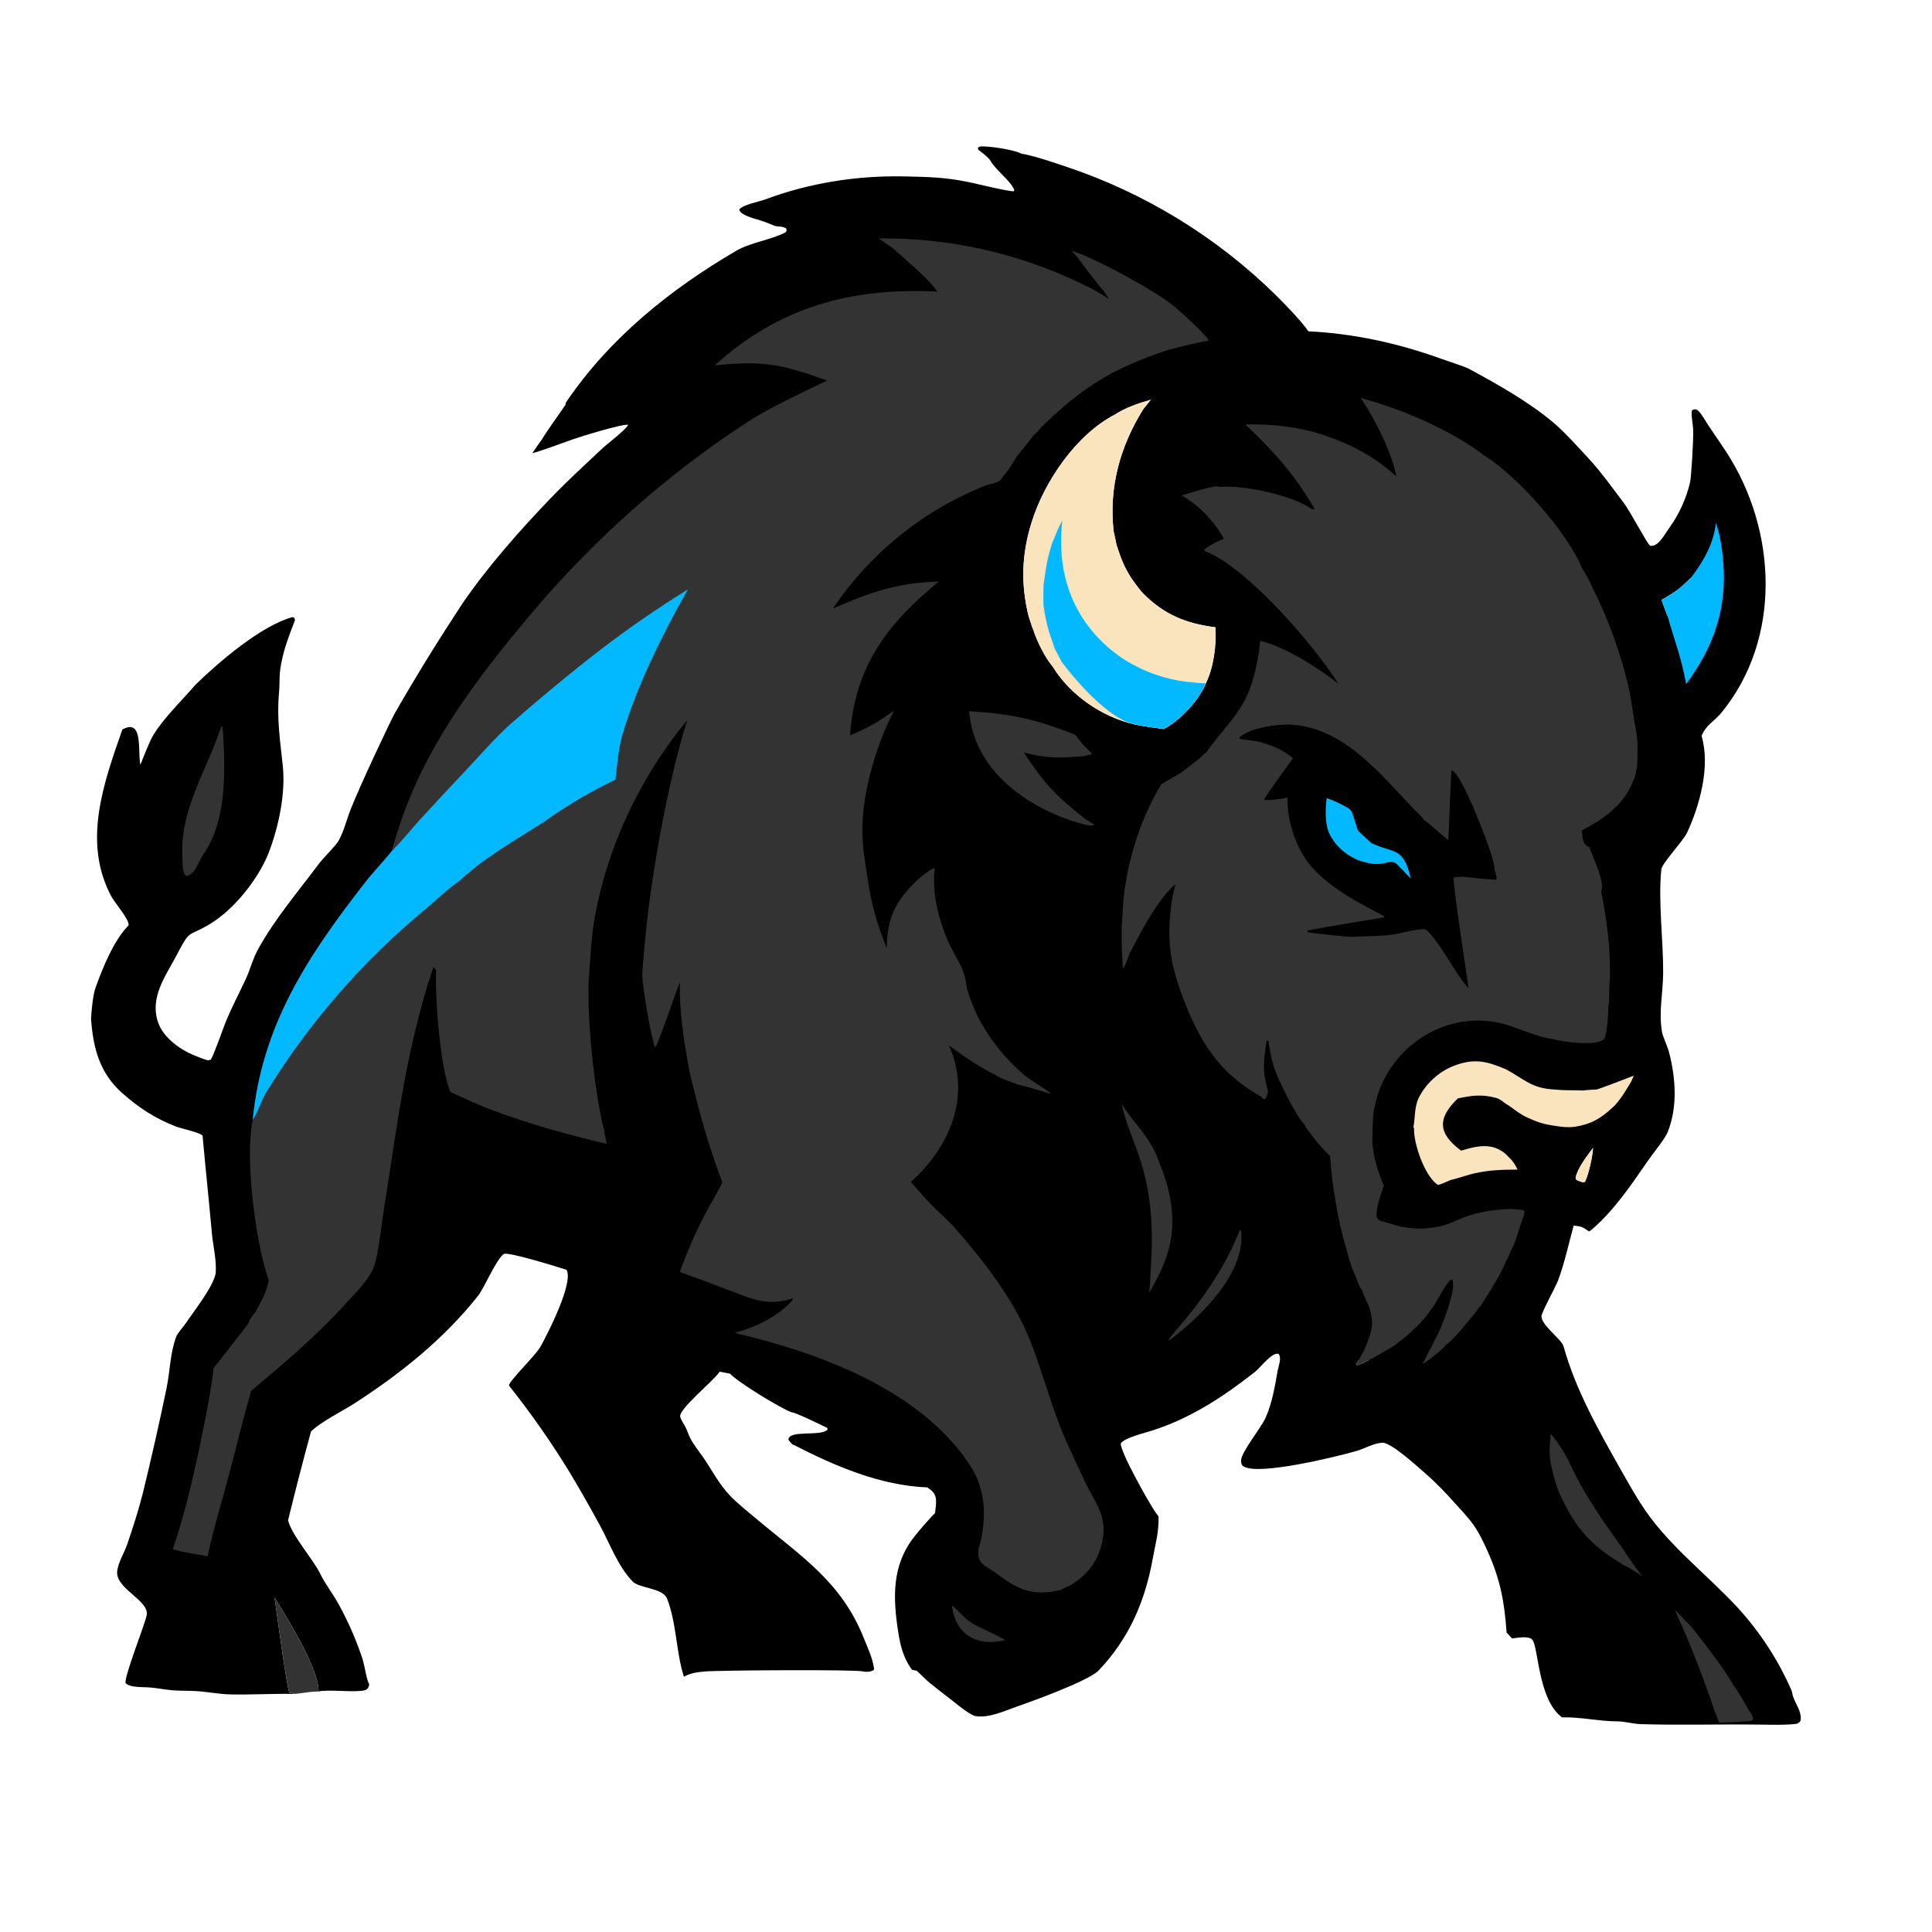 <?xml version="1.0" encoding="UTF-8" standalone="no"?>
<!DOCTYPE svg PUBLIC "-//W3C//DTD SVG 1.1//EN" "http://www.w3.org/Graphics/SVG/1.1/DTD/svg11.dtd">
<svg width="100%" height="100%" viewBox="0 0 4096 4096" version="1.1" xmlns="http://www.w3.org/2000/svg" xmlns:xlink="http://www.w3.org/1999/xlink" xml:space="preserve" xmlns:serif="http://www.serif.com/" style="fill-rule:evenodd;clip-rule:evenodd;stroke-linejoin:round;stroke-miterlimit:2;">
    <path d="M3610.58,884.038C3625.75,908.878 3644.67,934.686 3660.82,959.713C3767.21,1124.57 3777.96,1353.79 3649.86,1510.58C3634.29,1529.63 3616.23,1537.3 3607.53,1560.33C3626.29,1623.97 3604.2,1706.19 3576.74,1765.31C3568.61,1782.81 3523.46,1830.25 3522.14,1843.16C3515.22,1910.99 3526.48,1994.05 3526.02,2062.1C3525.71,2108.98 3515.95,2144.4 3523.87,2189.52C3525.5,2197.37 3535.31,2218.48 3538.65,2231.39C3552.67,2285.62 3556.93,2347.22 3535.64,2400.15C3529.91,2414.4 3503.37,2446.8 3493.34,2461.36C3458.51,2511.89 3421.46,2566.85 3374.61,2606.85C3373.9,2607.45 3369.7,2610.22 3368.92,2610.73C3354.69,2601.08 3353.12,2600.1 3336.31,2598.32C3325.62,2637.34 3317.06,2677.62 3302.92,2715.56C3292.54,2739 3278.2,2763.2 3268.84,2786.78C3261.43,2805.47 3310.3,2838 3314.89,2854.51C3340.76,2947.5 3389.46,3033.01 3436.68,3116.73C3449.56,3139.55 3463.42,3164.1 3477.59,3186.36C3532.8,3273.96 3615.3,3333.88 3684.54,3408.9C3731.45,3460.25 3769.64,3518.93 3797.61,3582.61C3800.08,3588.22 3799.63,3592.14 3801.79,3597.98C3807.25,3612.71 3819.3,3628.88 3817.71,3645.2C3817.19,3650.56 3814.01,3651.84 3810.47,3654.37C3787.74,3657.62 3755.24,3656.59 3731.58,3656.3C3647.12,3655.17 3562.56,3657.88 3478.15,3655.29C3463.11,3654.83 3444.29,3649.53 3429.92,3649.48C3389.13,3649.34 3352.02,3639.97 3311.57,3640.94C3259.79,3602.5 3262.1,3489.24 3247.99,3475.62C3239.85,3467.76 3215.98,3472.54 3205.49,3473.63L3194.08,3461.04C3189.45,3395.19 3180.82,3348.8 3153.48,3287.95C3144.78,3268.58 3135.55,3249.17 3123.15,3231.84C3111.98,3216.24 3098.03,3201.89 3085.23,3187.56C3065.32,3165.26 3045.05,3143.98 3022.47,3124.3C3006.67,3110.53 2948.81,3057.43 2930.54,3058.66C2911.14,3059.97 2893.27,3071.24 2874.81,3076.52C2835.75,3087.69 2666.67,3129.57 2635.87,3108.58C2631.74,3105.77 2631.05,3101.12 2631.17,3096.46C2631.65,3078.05 2673.21,3028.03 2683.19,3005.7C2697.21,2974.29 2702.9,2939.13 2708.81,2905.54C2710.71,2894.72 2717.54,2879.83 2710.82,2870.39C2696.89,2865.7 2672.13,2899.59 2660.62,2908.61C2592.76,2961.78 2525.53,3006.13 2442.69,3032.89C2425.56,3038.43 2386.15,3047.5 2376.29,3059.75C2373.34,3075.51 2436.03,3186.3 2448.48,3204.37C2450.95,3207.98 2453.53,3211.52 2456.21,3214.98C2457.04,3249.36 2449.8,3271.69 2443.84,3304.82C2427.48,3395.64 2393.26,3474.41 2329.07,3541.61C2306.86,3564.86 2172.84,3612.24 2157.42,3617.54C2130.34,3626.85 2096.17,3643.38 2067.23,3638.13C2059.06,3636.17 2039.18,3621.55 2032.5,3616.14C2012.49,3599.93 1992.06,3584.98 1972.13,3568.72C1963.11,3561.37 1952.4,3550.11 1943.5,3542.12C1943.5,3542.11 1933.46,3539.98 1933.46,3539.98C1914.39,3514.15 1908.48,3486.82 1904.25,3459.61C1893.13,3388.03 1890.47,3319.7 1937.29,3259.3C1946.78,3247.05 1971.69,3217.91 1982.41,3207.89C1984.09,3188.21 1989.64,3170.64 1972.24,3157.91L1966.1,3153.4C1866.1,3149.61 1769.07,3107.68 1682.24,3062.98C1681.65,3062.92 1681.06,3062.86 1680.48,3062.81C1676.27,3058.72 1675.17,3057.19 1671.7,3052.64C1671.03,3030.48 1740.05,3046.34 1754.54,3030.91L1753.55,3027.09C1743.33,3022.22 1686.1,2994.07 1678.18,2994.12C1655.04,2985.99 1563.38,2929.73 1547.7,2912.27C1540.33,2910.95 1532.98,2909.54 1525.64,2908.05C1525.21,2908.71 1524.78,2909.38 1524.33,2910.03C1511.66,2928.35 1437.73,2988.39 1442.12,3003.79C1444.2,3011.11 1450.03,3019.04 1453.48,3026C1457.29,3033.71 1459.79,3041.99 1463.75,3049.64C1471.02,3063.64 1481.53,3076.34 1490.52,3089.28C1510.29,3117.74 1524.3,3146.89 1548.98,3172.23C1565.29,3188.99 1584.46,3203.98 1602.35,3219.04C1697.6,3299.24 1783.39,3352.34 1831.65,3473.64C1839.41,3493.14 1849.34,3514.02 1852.63,3534.79C1852.77,3535.68 1852.94,3536.58 1853.07,3537.48C1854.14,3544.7 1834.48,3545.11 1830.24,3543.68C1816.88,3539.19 1523.99,3541.01 1493.7,3543.72C1477.95,3545.13 1463.96,3546.97 1449.93,3554.83C1433.06,3501.61 1434.59,3441.94 1414.42,3389.62C1405.29,3365.94 1355.39,3367.95 1340.92,3352.62C1309.75,3319.61 1294.11,3275.29 1272.93,3235.87C1252.94,3198.99 1232.22,3162.51 1210.78,3126.46C1170.85,3060.77 1126.86,2997.64 1079.07,2937.43C1079.54,2927.07 1134.68,2874.83 1145.64,2855.42C1161.1,2828.04 1216.81,2718.58 1201.04,2692.06C1188.1,2687.96 1075.36,2652.43 1067.61,2658.76C1051.39,2672 1028.49,2726.02 1015.03,2745.3C941.365,2838.71 849.944,2911.7 750.358,2976.08C730.863,2988.68 677.066,3016.12 659.288,3035.16C642.566,3096.3 625.829,3161.42 610.707,3223.18C618.638,3255.46 663.713,3305.21 679.166,3337.04C689.246,3357.8 706.297,3379.73 717.606,3400.46C737.895,3437.16 754.777,3475.63 768.038,3515.41C773.71,3532.96 776.477,3559.55 782.821,3570.89C781.225,3583.59 773.022,3584.3 762.009,3585.06C734.041,3586.99 699.031,3581.7 671.892,3586.3L675.316,3582.87C674.221,3535.53 608.629,3429.81 582.235,3387.03C585.662,3411.79 608.453,3582.06 613.769,3588.86L623.03,3588.71L620.477,3591.2C576.607,3590.47 532.598,3593.28 488.622,3592.29C464.509,3591.75 440.966,3586.9 416.977,3585.34C399.933,3584.23 382.752,3584.96 365.737,3583.55C349.996,3582.24 334.438,3578.94 318.699,3577.66C306.87,3576.7 294.895,3577.32 283.156,3575.38C277.405,3574.43 271.368,3572.9 266.831,3569.07C259.67,3563.03 308.267,3441.44 311.091,3423.87C316.107,3392.67 245.214,3368.46 248.415,3331.77C249.983,3313.8 263.525,3291.94 269.537,3274.45C281.667,3239.15 293.473,3202.72 302.603,3166.54C320.926,3091.81 337.875,3016.76 353.442,2941.4C360.827,2904.38 360.482,2869.83 373.498,2834.18C376.535,2825.86 387.438,2814.89 393.133,2806.4C410.859,2779.96 451.241,2729.54 457.318,2699.67C459.421,2671.83 451.637,2640.84 449.151,2613.92C442.973,2545.35 435.704,2476.88 429.523,2408.32C428.971,2402.2 381.737,2391.88 373.094,2388.45C327.912,2370.54 294.965,2349.21 258.818,2317.15C211.116,2274.85 197.427,2221.63 192.991,2159.89C194.074,2141.95 196.809,2110.02 202.566,2094.01C217.583,2052.27 241.014,1993.61 272.612,1961.84C274.487,1948.99 243.958,1915.59 235.369,1899.25C175.375,1785.13 218.472,1662.93 259.457,1546.65C303.724,1521.81 292.13,1591.95 297.136,1618.55L297.696,1621.41C304.515,1604.29 316.929,1571.33 326.06,1556.71C349.024,1519.94 385.703,1485.23 413.854,1452.26C463.087,1404.09 553.189,1326.7 620.03,1308.29L623.49,1309.36C624.169,1311.01 624.847,1312.65 625.526,1314.29C612.322,1349.2 599.037,1382.29 594.063,1419.77C591.983,1435.43 593.124,1452.73 591.629,1468.26C586.466,1521.92 593.772,1569.6 599.432,1622.45C605.877,1682.61 590.765,1752.97 569.256,1809.02C546.891,1864.72 496.039,1928.36 444.485,1959.34C396.566,1988.15 404.3,1967.87 374.782,2024.5C351.879,2068.43 315.342,2115.45 336.245,2170.52C347.537,2199.65 380.287,2224.13 408.494,2236.09C413.562,2238.24 437.13,2248.09 441.673,2247.97L446.997,2246.36C453.567,2236.3 471.231,2184.84 477.501,2169.23C490.804,2136.1 505.857,2108.35 520.871,2076.07C530.893,2054.53 535.531,2033.22 548.247,2010.43C583.896,1946.56 632.468,1889.53 676.31,1831.07C687.446,1816.22 709.809,1795.79 718.045,1782.2C729.238,1761.81 734.949,1737.65 743.363,1716.14C762.915,1666.16 827.187,1529.51 837.519,1511.42C882.416,1432.79 930.556,1355.42 980.24,1279.73C1033.59,1201.65 1104.31,1121.73 1169.86,1053.81C1204.2,1018.24 1241.04,984.438 1277.12,950.576C1287,941.302 1328.08,910.251 1331.66,900.725C1322.85,897.453 1229.74,925.837 1214.52,931.412C1194.14,938.531 1146.97,956.394 1128.75,960.682C1134.85,951.409 1141.17,942.282 1147.71,933.309C1162.14,909.736 1183.42,881.217 1199.22,857.665C1199.29,856.518 1199.34,854.032 1199.95,853.118C1292.05,717.005 1421.13,613.15 1562.08,530.985C1590.36,514.501 1637.26,507.878 1665.95,492.214C1668.39,486.924 1668.24,489.566 1666.4,484.03C1655.92,477.733 1648.36,482.783 1636.69,476.438C1626.26,472.16 1619.09,469.446 1608.22,466.054C1598.43,463.532 1566.65,454.567 1567.49,443.702C1578.07,432.957 1607.55,428.276 1622.23,422.839C1716.52,387.708 1816.72,371.932 1917.14,374.011C1968.87,375.082 2005.89,375.744 2057.34,386.854C2072.27,390.077 2140.35,406.588 2149.29,405.406L2150.41,402.59C2139.31,379.016 2112.33,363.121 2098.37,338.44C2090.34,329.518 2083.26,324.477 2073.85,317.255L2073.35,313.215L2076.97,310.749C2093.01,308.364 2149.79,317.759 2162.49,324.5C2168.18,327.118 2168,326.051 2173.08,327.15C2200.91,333.176 2231.07,343.619 2257.88,352.548C2426.42,408.486 2579.83,502.427 2706.27,627.112C2725.58,646.47 2751.38,672.947 2768.23,694.569C2770.18,697.124 2772.05,699.748 2773.81,702.437C2869.35,706.942 2963.9,727.595 3053.58,759.993C3063.9,763.719 3105.96,777.463 3113.45,781.495C3173.91,814.05 3240.23,851.491 3292.89,895.509C3315.97,914.802 3348.04,950.38 3369.23,973.321C3393.86,999.98 3420.62,1037.18 3442.74,1066.49C3456.74,1085.06 3490.07,1149.5 3498.18,1156.88C3515.02,1161.06 3529.29,1132.49 3539.01,1119.15C3559.64,1090.85 3575.39,1056.24 3583.24,1021.95C3585.29,1012.98 3590.58,935.423 3589.6,910.061C3589.2,899.743 3584.7,878.181 3587.03,870.18C3597.86,862.371 3604.82,875.804 3610.58,884.038ZM526.566,2805.91C533.109,2798.03 536.5,2791.97 540.527,2783.24L526.566,2805.91ZM2180.62,1305.98C2182.96,1313.12 2188.63,1331.65 2191.51,1337.47L2192.28,1340.26C2200.42,1362.9 2214.23,1391.03 2229.12,1409.87L2232.54,1414.44C2269.55,1473.99 2336.43,1520.1 2404.58,1535.53C2423.38,1539.78 2447.75,1542.69 2467.2,1545.54C2503.07,1525.78 2540.17,1486.52 2556.48,1448.81C2573.3,1414.26 2579.01,1368.07 2576.88,1329.97C2513.85,1321.9 2468.04,1303.03 2423.01,1257.64C2413.96,1247.58 2407.62,1238.55 2399.72,1227.59C2382.67,1201.42 2376.73,1184.27 2367.09,1155.32C2365.44,1145.9 2363.04,1135.84 2361,1126.43C2350.7,1032.93 2374.33,947.422 2423.38,868.036L2439.82,847.436C2414.28,854.672 2386.2,864.193 2363.84,878.821C2281.62,921.438 2214.13,1020.44 2187.1,1107.41C2166.12,1174.88 2163.82,1237.31 2180.62,1305.98ZM3345.08,2503.03C3351.89,2505.1 3355.54,2507.77 3360.39,2505.54C3368.39,2488.58 3376.35,2452.05 3377.4,2433.57C3364.76,2450.68 3344.47,2476.43 3340.37,2497.05C3342.28,2501.9 3340.59,2500.06 3345.08,2503.03ZM3005.92,1976.84C3021.07,1976.33 3018.58,1977.25 3028.29,1967.78L3025.29,1964.41C3017.08,1966.95 3012.64,1971.45 3005.92,1976.84ZM2880.34,2883.84L2875.21,2891.45L2876.19,2894.3C2884.66,2892.92 2893.75,2887.58 2901.67,2883.63C2891.85,2876.18 2891.07,2879.24 2880.34,2883.84ZM3522.56,1271.89C3526.5,1282.51 3531.14,1296.26 3535.44,1306.45C3536.56,1300.59 3536.24,1298.52 3534.8,1292.71L3533.86,1289.04C3538.82,1266.76 3544.39,1269.29 3563.51,1265.4L3564.4,1261.76L3559.69,1255.06C3562.89,1245.21 3568.1,1244.8 3577.43,1242.02C3582.31,1236.2 3585.11,1231.59 3585.66,1223.93C3561.05,1248.72 3552.34,1254.53 3522.56,1271.89Z"/>
    <path d="M3463.74,2280.5L3458.66,2292.44C3449.45,2308.28 3432.18,2337.01 3418.39,2348.37C3393.2,2371.88 3372.26,2383.75 3338.17,2388.94C3325.22,2390.62 3311.25,2389.35 3298.42,2387.14C3273.25,2383.62 3260.96,2379.77 3237.98,2369.25C3226.18,2364.01 3212.33,2354.05 3202.16,2346.18L3191.85,2339.63C3185.71,2335.17 3178.89,2329.2 3171.72,2327.64C3141.36,2319.63 3121.46,2322.33 3090.72,2328.73C3047.02,2370.8 3048.18,2402.66 3097.6,2439.46C3131.07,2429.55 3163.13,2421.33 3192.62,2447.02L3200.43,2455.06C3208.14,2461.96 3212.69,2470.45 3217.5,2479.64C3184.57,2479.76 3158.88,2480.43 3126.08,2487.46C3116.03,2489.62 3083.11,2500.62 3076.42,2501.33L3057.48,2509.43C3053.67,2510.83 3052.28,2511.25 3048.31,2512.11C3021.04,2494.14 2996.81,2425.63 2997.91,2392.53L2996.56,2388.82C3000.25,2374.06 2998.06,2346.99 3007.93,2327.32C3023.1,2297.1 3050.45,2272.07 3081.58,2259.95C3125.57,2242.83 3152.03,2249.89 3192.75,2266.98C3232.84,2288.59 3245.97,2306.9 3294.77,2309.89C3319.2,2312.17 3333.68,2311 3356.32,2311.94C3364.88,2310.66 3375.87,2310.32 3384.69,2309.79L3384.66,2309.9C3386.68,2310.14 3462.15,2281.38 3463.74,2280.5ZM3463.74,2280.5L3463.75,2280.48C3463.78,2280.48 3463.77,2280.48 3463.74,2280.5ZM3377.4,2433.57C3376.35,2452.05 3368.39,2488.58 3360.39,2505.54C3355.54,2507.77 3351.89,2505.1 3345.08,2503.03C3340.59,2500.06 3342.28,2501.9 3340.37,2497.05C3344.47,2476.43 3364.76,2450.68 3377.4,2433.57Z" style="fill:rgb(249,228,190);"/>
    <path d="M472.906,1553.74C477.44,1637.84 480.809,1740.63 430.643,1812.02C421.058,1825.66 413.538,1855.75 394.527,1856.95C385.582,1849.96 387.394,1828.74 386.769,1817.93C380.963,1717.43 436.027,1637.97 466.427,1547.73L469.293,1539.95L471.312,1540.43C471.848,1544.77 472.521,1549.41 472.906,1553.74ZM2274.33,1741.07C2167.66,1705.25 2064.18,1628.07 2054.73,1507.8C2146.13,1513.62 2193.5,1524.27 2279.53,1557.57L2296.27,1578.89C2302.81,1585.48 2309.6,1592.57 2316.3,1598.95C2310.33,1600.07 2304.04,1600.93 2298.44,1603.12C2247.56,1607.02 2220.43,1608.59 2170.45,1595.21C2214.57,1661.36 2236.05,1685.38 2300.01,1735.5C2306.28,1739.68 2312.63,1743.73 2319.07,1747.64L2319.15,1749.61C2302.44,1751.85 2289.09,1743.82 2274.33,1741.07ZM3566.41,3448.27C3560.47,3435.92 3556.11,3425.47 3551.03,3412.72L3586.77,3450.05C3608.78,3477.74 3658.92,3542.03 3675.49,3573.73C3681.99,3580.84 3701.02,3614.02 3706.27,3623.49C3710.99,3631.17 3716.58,3637.33 3716.94,3645.22C3711.52,3649.71 3711.89,3648.28 3703.41,3649.19C3684.03,3650.64 3664.62,3651.66 3645.2,3652.27C3638.45,3638.72 3630.54,3614.08 3625.26,3598.93C3607.56,3547.98 3587.93,3497.73 3566.41,3448.27ZM3285.28,3069.69L3287.53,3039.48C3294.15,3047.77 3301.93,3056.65 3306.82,3065.9C3320.65,3083.44 3331.78,3111.58 3342.57,3131.9C3367.76,3179.37 3397.12,3223.36 3428.66,3266.79C3432.08,3271.55 3444.72,3288.48 3446.76,3293.38C3457.88,3309.28 3469.61,3326.87 3481.82,3341.78C3468.51,3333.03 3455.47,3323.8 3440.86,3317.53L3435.49,3313.59C3427.82,3309.07 3420.55,3304.26 3413.09,3299.41C3358.84,3262.16 3333.55,3224.87 3306.27,3166.53C3297.85,3144.7 3293.98,3130.76 3288.93,3108.01C3285.83,3096.4 3285.34,3081.6 3285.28,3069.69ZM2457.12,2463.42C2464.94,2481.45 2471.29,2500.09 2476.12,2519.14C2497.97,2605.75 2480.64,2666.55 2436.02,2741.14C2438.72,2722.09 2439.2,2698.84 2440.3,2679.6C2445,2603.94 2440.96,2530.8 2417.22,2458.24C2404.8,2420.27 2385.68,2378.48 2377.91,2339.75C2404.49,2383.77 2435.6,2405.23 2456.96,2461.82L2457.12,2463.42ZM2628.8,2607.33L2631.27,2610.24C2641.33,2699.74 2543.41,2793.42 2478.76,2841.97L2477.67,2841.36C2479.17,2835.53 2506.03,2805.42 2511.34,2799.02C2560.49,2739.78 2600.45,2678.49 2628.8,2607.33ZM2880.34,2883.84L2893.25,2860.4C2908.88,2821.63 2915.06,2804.56 2900.78,2765.88C2896.99,2759.29 2893.34,2749.83 2890.3,2742.63L2886.84,2733.81C2882.37,2729.69 2877.33,2714.68 2875.02,2708.57L2868.96,2694.51C2864.94,2686.25 2856.57,2656.53 2854.14,2646.58C2849.81,2635.2 2844.5,2610.01 2840.95,2596.63C2837.26,2580.33 2834.73,2568.49 2832.61,2552C2831.07,2547.15 2830.72,2542.04 2830.11,2536.96C2824.76,2509.54 2822.26,2478.85 2819.86,2450.88C2800.12,2431.72 2782.43,2410.56 2767.09,2387.73L2765.86,2384.16C2750.11,2370.96 2707.23,2284.87 2700.4,2260.99C2694.99,2242.08 2691.81,2225.75 2688.98,2205.89L2685.15,2206.84C2679.73,2247.73 2675.26,2266.87 2687.25,2309C2688.18,2312.26 2688.1,2313.08 2687.86,2316.34C2686.13,2322.36 2685.72,2327.1 2680.89,2330.63C2675.7,2328.32 2677.35,2329.53 2673.77,2325.16C2584.35,2274.58 2544.41,2210.07 2508.31,2116.21C2477.19,2035.28 2472.27,1980.32 2487.11,1894.23L2489.53,1885.64L2491.46,1877.44L2490.2,1875.6C2450.87,1912.24 2420.29,1973.49 2395.75,2019.84C2392.71,2027.42 2387.83,2040.64 2384.51,2047.65C2384.29,2048.65 2382.62,2052.1 2382.13,2053.19C2379.23,2047.7 2380.04,2045.04 2379.78,2038.34L2379.13,2025.4C2377.76,2009.54 2378.1,1991.65 2378.04,1975.58C2377.92,1963.32 2378.29,1957.43 2379.56,1945.35C2381.73,1849.91 2412.73,1744.05 2462.15,1662.46L2504.5,1637.72C2508.1,1634.47 2511.91,1631.85 2515.82,1629.01C2530.44,1616.74 2540.15,1612.18 2553.66,1597.58L2556.45,1595.93C2619.54,1510.91 2650.39,1499.49 2669.12,1381.77C2669.75,1374.13 2670.54,1366.5 2671.49,1358.89C2719.97,1368.41 2799.13,1418.49 2837.58,1449.75C2786.79,1368.96 2645.22,1204.54 2556.8,1169.3L2553.73,1168.09L2553.1,1165.8C2562.34,1156.59 2582.62,1146.73 2594.95,1142.38C2573.76,1104.34 2542.9,1072.58 2505.5,1050.3C2537.98,1040.78 2543.76,1037.67 2578.82,1030.69L2585.79,1032.41C2636.95,1027.68 2742.42,1050.54 2781.78,1079.85L2787.53,1079.3C2742.11,1002.79 2703.4,960.394 2640.35,899.796C2699.69,898.521 2768.12,906.311 2823.56,928.599L2834.57,932.564C2880.96,950.83 2924.09,976.298 2960.58,1010.35C2949.98,960.425 2924.2,908.087 2898.1,863.986C2894.45,859.382 2888.42,849.096 2885.04,843.731C2896.57,846.82 2908.96,850.76 2920.49,854.172C2990.07,876.07 3059.74,907.343 3121,947.27C3126,950.524 3141.44,960.849 3144.41,964.39C3214.87,1006.3 3324.85,1130.24 3354.86,1206.5C3360.32,1212.34 3374.14,1239.52 3376.85,1247.38C3410.08,1312.01 3438.77,1392.77 3454.18,1463.97C3460.13,1491.44 3462.78,1520.13 3468.42,1547.48C3470.82,1562.91 3472.22,1577.29 3471.69,1592.96C3471.8,1611.69 3471.45,1636.49 3463.24,1653.56C3455.14,1675.24 3441.08,1697.1 3423.81,1712.53C3401.78,1734.02 3380.93,1745.9 3353.85,1760.28C3355.17,1774.34 3353.54,1785.97 3365.73,1794.61L3369.57,1796.22C3377.24,1818.53 3403.36,1870.45 3394.6,1890.41C3407.45,1954.27 3414.48,2010.81 3413.24,2076.37C3410.29,2092.03 3413.19,2121.73 3409.81,2133.14C3409.82,2148.51 3407.52,2186.43 3402.2,2200.29C3392.09,2220.57 3310.94,2208.21 3292.55,2203.03C3262.77,2198.83 3234.14,2186.27 3204.08,2175.79C3072.98,2130.05 2935.58,2219.42 2913.04,2353.39C2909.52,2374.31 2909.84,2403.6 2909.55,2425.56C2910.99,2434.55 2913.79,2454.67 2916.15,2462.4C2920.58,2480.04 2926.56,2497.24 2934.02,2513.82C2927.43,2532.23 2915.83,2562.38 2919.01,2581.58C2922.39,2586.75 2922.91,2586.31 2928.66,2589.04C2942.73,2591.86 2957.79,2598.05 2971.47,2600.85C3004.19,2606.46 3023.46,2605.95 3055.96,2599.23C3069.65,2595.33 3074.6,2593.46 3087.5,2587.43L3088.28,2587.19C3124.94,2570.98 3160.43,2564.63 3200.25,2563.13C3210.1,2563.66 3218.41,2563.92 3228.18,2565.54L3232.22,2567.44C3231.81,2570.66 3231.4,2573.65 3230.87,2576.84C3224.44,2591.09 3211.95,2638.62 3205.63,2646.48C3203.66,2651.02 3195.61,2670.77 3193.37,2672.48C3186.05,2692.93 3162.17,2733.43 3149.72,2751.77C3146.06,2757.54 3140.03,2767.92 3135.47,2772.38C3124.85,2787.32 3079.75,2843.06 3066.65,2850.32C3056.62,2862.44 3030.18,2883.08 3016.48,2891.79C3019.38,2885.58 3031,2859.51 3034.76,2856.1C3037.27,2848.84 3046.65,2831.57 3050.53,2824.06C3058.56,2806.64 3090.71,2725.71 3077.78,2712.26C3067.25,2716.68 3048.81,2754.64 3038.99,2769.44L3032.2,2778.68L3026.23,2787C3016.02,2799.79 3011.33,2805.13 2999.44,2816.29C2988.45,2826.45 2976.91,2837.9 2964.38,2845.85C2956.78,2853.2 2941.6,2861.46 2932.16,2866.84C2922.44,2873.06 2911.91,2878.27 2901.67,2883.63C2893.75,2887.58 2884.66,2892.92 2876.19,2894.3L2875.21,2891.45L2880.34,2883.84ZM1280.53,2394.92C1281.77,2405.02 1284.3,2415.24 1286.5,2425.22C1203.5,2405.6 1117.35,2381.74 1037.57,2351.33C1011.48,2341.39 980.966,2326.82 955.038,2315.27C933.034,2265.8 921.96,2112.12 924.666,2056.54L918.856,2049.94C915.19,2061.78 911.72,2073.98 907.086,2085.44C904.465,2094.89 901.76,2105.64 898.685,2114.85C879.21,2184.66 863.414,2255.44 851.361,2326.91C838.01,2402.14 827.748,2479.07 815.316,2554.53C809.828,2587.84 804.469,2640.04 796.877,2671.62C794.382,2682.4 790.216,2692.73 784.529,2702.23C771.186,2724.46 749.741,2745.21 732.292,2764.49C670.867,2832.38 602.094,2890.18 532.186,2949.06C515.454,3008.09 500.641,3069.57 484.805,3129.1C470.557,3182.66 451.324,3245.39 440.247,3299.25C419.814,3295.66 384.487,3290.3 365.984,3284.58C395.166,3202.11 416.756,3100.63 433.961,3014.4C440.795,2980.16 449.298,2934.58 452.811,2900.36C461.852,2889.74 526.989,2805.7 526.566,2805.91L540.527,2783.24C554.427,2757.36 563.574,2743.61 569.948,2714.62C541.914,2636.46 518.582,2455.6 535.829,2374.14C555.373,2172.32 653.167,2026.05 774.715,1870.06C792.269,1847.53 812.952,1826.56 830.637,1804.22C833.93,1789.21 839.136,1775.07 843.693,1760.56C899.482,1582.95 1010.54,1438.47 1129.04,1297.58C1259.93,1143.08 1415.12,1004.97 1584.97,894.498C1632.25,863.754 1702.35,831.654 1753.34,806.702C1657.7,772.471 1619.29,763.741 1515.05,774.698C1653.66,649.519 1805.37,609.45 1987.71,618.165C1960.96,583.276 1923.87,554.493 1891.83,525.245C1883.82,520.522 1870.75,510.739 1862.72,505.059L1918.21,506.444C2041.19,512.174 2161.94,541.385 2273.94,592.5C2300.23,604.58 2327.51,617.431 2351.05,634.209C2347.12,628.124 2343.24,622.011 2339.4,615.868C2325.9,602.618 2296.54,561.307 2282.94,543.932L2272.13,531.794C2320.5,545.908 2453.79,619.175 2490.28,650.189C2508.61,665.764 2549.03,702.411 2563.4,721.794C2532.96,727.28 2508.04,733.954 2478.14,741.337C2360.87,780.263 2297.35,818.324 2208.82,904.599C2202.14,912.682 2198.47,916.496 2190.79,923.655C2179.22,938.366 2167.31,953.907 2155.44,968.293C2148.58,979.24 2134.81,1002.42 2126.13,1010.36C2120.42,1023.97 2105.47,1024.55 2091.48,1028.5C1958.95,1080.8 1845.38,1172.05 1765.76,1290.21C1841.84,1256.45 1905.17,1234.64 1990.09,1233.04C1885.84,1318.67 1816.44,1406.26 1803.02,1546.82C1802.63,1550.81 1802.39,1554.82 1802.3,1558.83C1841.88,1542.84 1860.5,1530.92 1895.47,1506.75C1855.36,1583.08 1822.11,1697.51 1829.19,1783.54L1830.62,1803.9C1844.21,1893.53 1845.46,1922.08 1879.94,2010.47C1880.63,1952 1894.6,1916.67 1936.66,1873.65C1944.52,1865.62 1970.88,1842.27 1981.12,1840.62C1981.95,1847.74 1981.4,1849.24 1980.15,1856.1L1980.42,1874.82C1981.8,1920.67 1997.51,1972.25 2018.21,2012.72C2033.17,2041.98 2044,2052.92 2048.91,2088.51C2051.36,2106.26 2063.1,2134.05 2070.9,2150.64L2071.56,2152.42C2095.41,2199.75 2128.33,2241.92 2168.45,2276.54C2188.77,2294.02 2211.45,2304.49 2228.85,2319.27C2207.41,2313.24 2178.31,2303.75 2157.39,2299.05C2143.93,2293.84 2128.53,2289.24 2116.2,2282.37C2114.11,2282.21 2112.22,2281.03 2111.17,2279.21C2078.68,2263.85 2039.95,2237.49 2011.43,2215.9C2060.44,2322.26 2013.72,2432.32 1931.02,2505.77C1945.34,2522.03 1959.77,2538.7 1974.79,2554.3C1989.94,2570.04 2008.69,2585.54 2023.04,2601.91C2084.95,2672.54 2149.41,2754.57 2184.03,2842.29C2213.24,2916.49 2231.84,2994.48 2265.72,3066.96C2277.95,3093.71 2290.15,3120.52 2303.06,3146.95C2320.96,3183.6 2342.89,3209.46 2339.28,3252.56C2335.88,3293.17 2314.62,3330.88 2280.35,3353.5C2272.17,3359.77 2269.69,3360.71 2260.16,3365.19C2256.83,3366.78 2251.43,3369.15 2248.41,3370.87C2189.61,3384.93 2158.28,3370.4 2111.22,3334.97C2088.94,3318.2 2071.32,3317.93 2074.41,3284.17C2075.77,3280.15 2076.96,3276.08 2077.96,3271.96C2092.15,3213.37 2089.3,3155.8 2055.35,3104.67C1949.58,2945.38 1734.12,2866.88 1557.61,2826.02C1601.66,2813.26 1642.26,2795.06 1675.28,2761.69C1679.92,2756.99 1680.84,2757.01 1680.69,2752.53C1627.68,2770 1595.41,2754.4 1547.81,2736.26C1512.45,2722.63 1476.91,2709.45 1441.22,2696.7C1456.6,2653.92 1474.87,2612.23 1495.89,2571.93C1506.86,2551.28 1522.04,2527.35 1531.4,2506.63C1501.25,2425.81 1485.94,2371.04 1465.93,2288.79L1460.9,2267.7C1449.84,2204.22 1440.17,2147.59 1441.3,2082.12C1433.58,2100.89 1395.02,2215.27 1388.93,2220.89C1381.07,2202.61 1359.32,2082.93 1361.91,2059.61C1362.84,2045.79 1364,2031.99 1365.42,2018.21C1376.84,1874.2 1413.55,1665.87 1456.88,1526.93C1360.17,1643.68 1290.33,1788.5 1262.11,1938.02C1252.93,1986.66 1251.89,2032.72 1247.79,2081.24L1247.85,2131.65C1250.2,2206.27 1261.02,2308.69 1277.32,2382.21L1280.53,2394.92ZM2018.3,3403.71C2032.79,3414.49 2044.74,3433.3 2067.41,3445.11C2079.16,3451.22 2125.16,3472.04 2130.77,3477.23C2073.09,3491.89 2024.6,3466.16 2018.3,3403.71ZM620.477,3591.2L623.03,3588.71L613.769,3588.86C608.453,3582.06 585.662,3411.79 582.235,3387.03C608.629,3429.81 674.221,3535.53 675.316,3582.87L671.892,3586.3C652.62,3586.48 633.471,3591.44 620.477,3591.2Z" style="fill:rgb(51,51,51);"/>
    <path d="M2933.74,1945.06C2934.53,1944.93 2935.09,1944.21 2935.02,1943.41C2924.95,1934.49 2834.07,1897.61 2782.32,1839.61C2733.37,1784.77 2727.52,1706.22 2730,1690.85C2722.4,1693.04 2685.36,1698.33 2679.96,1695.25C2681.61,1689.34 2741.23,1607.48 2741.23,1607.48C2717.21,1587.8 2699.05,1581.4 2669.67,1572.48L2628.16,1566.35L2627.82,1563.4C2652.1,1541.68 2712.01,1533.97 2743.61,1536.82C2862.91,1547.55 2940.68,1660.74 3015.78,1733.52C3018.35,1738.38 3016.42,1736.77 3020.79,1739.3C3028.91,1746.07 3037.83,1753.18 3045.66,1760.18C3048.1,1762.41 3049.85,1764.2 3052.53,1766.13L3070.25,1781.21C3072.15,1767.96 3075.37,1640.02 3077.52,1632.99C3099.35,1639.29 3154.26,1786.11 3163,1815.95C3165.81,1826.47 3168.1,1833.59 3168.7,1844.61C3170.69,1850.91 3174.18,1859.63 3171.99,1865.37C3146.37,1863.77 3124.29,1860.99 3099.38,1858.46L3089.49,1859.61L3081.91,1860.1C3078.6,1865.34 3110.37,2072.51 3113.45,2095.14C3083.1,2061.99 3058.01,2004.54 3024.3,1971.54C3018,1965.37 2967.07,1979.14 2954.26,1981.07C2924.45,1985.55 2898.22,1984.21 2868.89,1986.08C2856.54,1986.88 2800.83,1980.02 2773.7,1976.87C2772.6,1976.77 2771.74,1975.87 2771.68,1974.76C2771.62,1973.65 2772.38,1972.67 2773.47,1972.45C2809.91,1965.13 2916.53,1947.85 2933.74,1945.06Z"/>
    <path d="M2180.62,1305.98C2163.82,1237.31 2166.12,1174.88 2187.1,1107.41C2214.13,1020.44 2281.62,921.438 2363.84,878.821C2386.2,864.193 2414.28,854.672 2439.82,847.436L2423.38,868.036C2374.33,947.422 2350.7,1032.93 2361,1126.43C2363.04,1135.84 2365.44,1145.9 2367.09,1155.32C2376.73,1184.27 2382.67,1201.42 2399.72,1227.59C2407.62,1238.55 2413.96,1247.58 2423.01,1257.64C2468.04,1303.03 2513.85,1321.9 2576.88,1329.97C2579.01,1368.07 2573.3,1414.26 2556.48,1448.81C2540.17,1486.52 2503.07,1525.78 2467.2,1545.54C2447.75,1542.69 2423.38,1539.78 2404.58,1535.53C2336.43,1520.1 2269.55,1473.99 2232.54,1414.44L2229.12,1409.87C2214.23,1391.03 2200.42,1362.9 2192.28,1340.26L2191.51,1337.47C2188.63,1331.65 2182.96,1313.12 2180.62,1305.98Z" style="fill:rgb(249,228,190);"/>
    <path d="M1116.69,1504.95C1235,1404.65 1325.33,1332.24 1458.45,1249.51C1404.56,1344.7 1349.41,1455 1318.61,1560.92C1312.03,1583.56 1307.25,1628.81 1304.71,1652.95C1251.35,1678.62 1200.29,1708.81 1152.09,1743.2C1139.47,1752.04 1034.86,1813.55 996.525,1848.1C987.903,1855.18 980.489,1861.42 972.232,1868.98C949.339,1884.25 925.085,1908.54 902.886,1926.84C769.602,2036.67 653.313,2170.31 563.338,2317.7C553.284,2334.17 546.491,2358.78 535.829,2374.14C555.373,2172.32 653.167,2026.05 774.715,1870.06C792.269,1847.53 812.952,1826.56 830.637,1804.22C850.829,1784.33 869.475,1760.78 888.704,1739.54C922.494,1702.58 956.593,1665.91 990.999,1629.52C1019.86,1598.46 1051.64,1562.72 1082.75,1534.35C1093.31,1526.11 1106.37,1513.98 1116.69,1504.95ZM2824.96,1778.77C2807.77,1756.77 2809.43,1718.21 2812.68,1691.92C2832.18,1699.1 2841.49,1704 2857.77,1713.04C2862.03,1715.4 2865.26,1719.27 2866.83,1723.88C2869.77,1732.38 2874.59,1746.59 2877.32,1756.2C2878.05,1758.99 2879.52,1761.54 2881.57,1763.57C2890.51,1772.32 2901.84,1782.35 2906.24,1786.21C2907.52,1787.33 2908.96,1788.25 2910.52,1788.94C2956.95,1809.51 2975.71,1796.12 2990.85,1862.55C2981.17,1852.26 2971.36,1842.11 2961.41,1832.09C2956.93,1827.59 2950.35,1825.87 2944.24,1827.62C2919.47,1834.93 2905.11,1832.4 2877.2,1822.86C2871.66,1820.23 2865.54,1816.64 2860.1,1813.62C2847.12,1805.22 2832.53,1792.32 2824.96,1778.77ZM3535.44,1306.45C3531.14,1296.26 3526.5,1282.51 3522.56,1271.89C3552.34,1254.53 3561.05,1248.72 3585.66,1223.93C3611.54,1189.87 3633.21,1152.29 3637.68,1108.74C3645.61,1130.3 3649.14,1152.28 3651.84,1175C3664.36,1280.39 3637.48,1365.72 3574.73,1450.32C3563.91,1391.51 3550.73,1360.75 3535.44,1306.45ZM2252.13,1103.92C2240.01,1211.35 2270.76,1306.35 2354.84,1377.33L2374.97,1392.65C2417.6,1421.55 2466.58,1439.75 2517.74,1445.71L2527.03,1446.26C2538.59,1448.1 2545.03,1448.41 2556.48,1448.81C2540.17,1486.52 2503.07,1525.78 2467.2,1545.54C2447.75,1542.69 2423.38,1539.78 2404.58,1535.53C2336.43,1520.1 2250.97,1403.33 2250.97,1403.33C2245.88,1393.37 2240.69,1383.48 2235.38,1373.65C2235.05,1370.93 2227.92,1351.18 2226.52,1347.03C2219.07,1324.82 2215.39,1305.03 2212.09,1281.87C2211.98,1268.11 2212.05,1254.35 2212.33,1240.6C2217.57,1203.44 2218.86,1190.41 2229.91,1153.31C2237.66,1135.78 2242.31,1120.6 2252.13,1103.92Z" style="fill:rgb(2,184,255);"/>
</svg>
